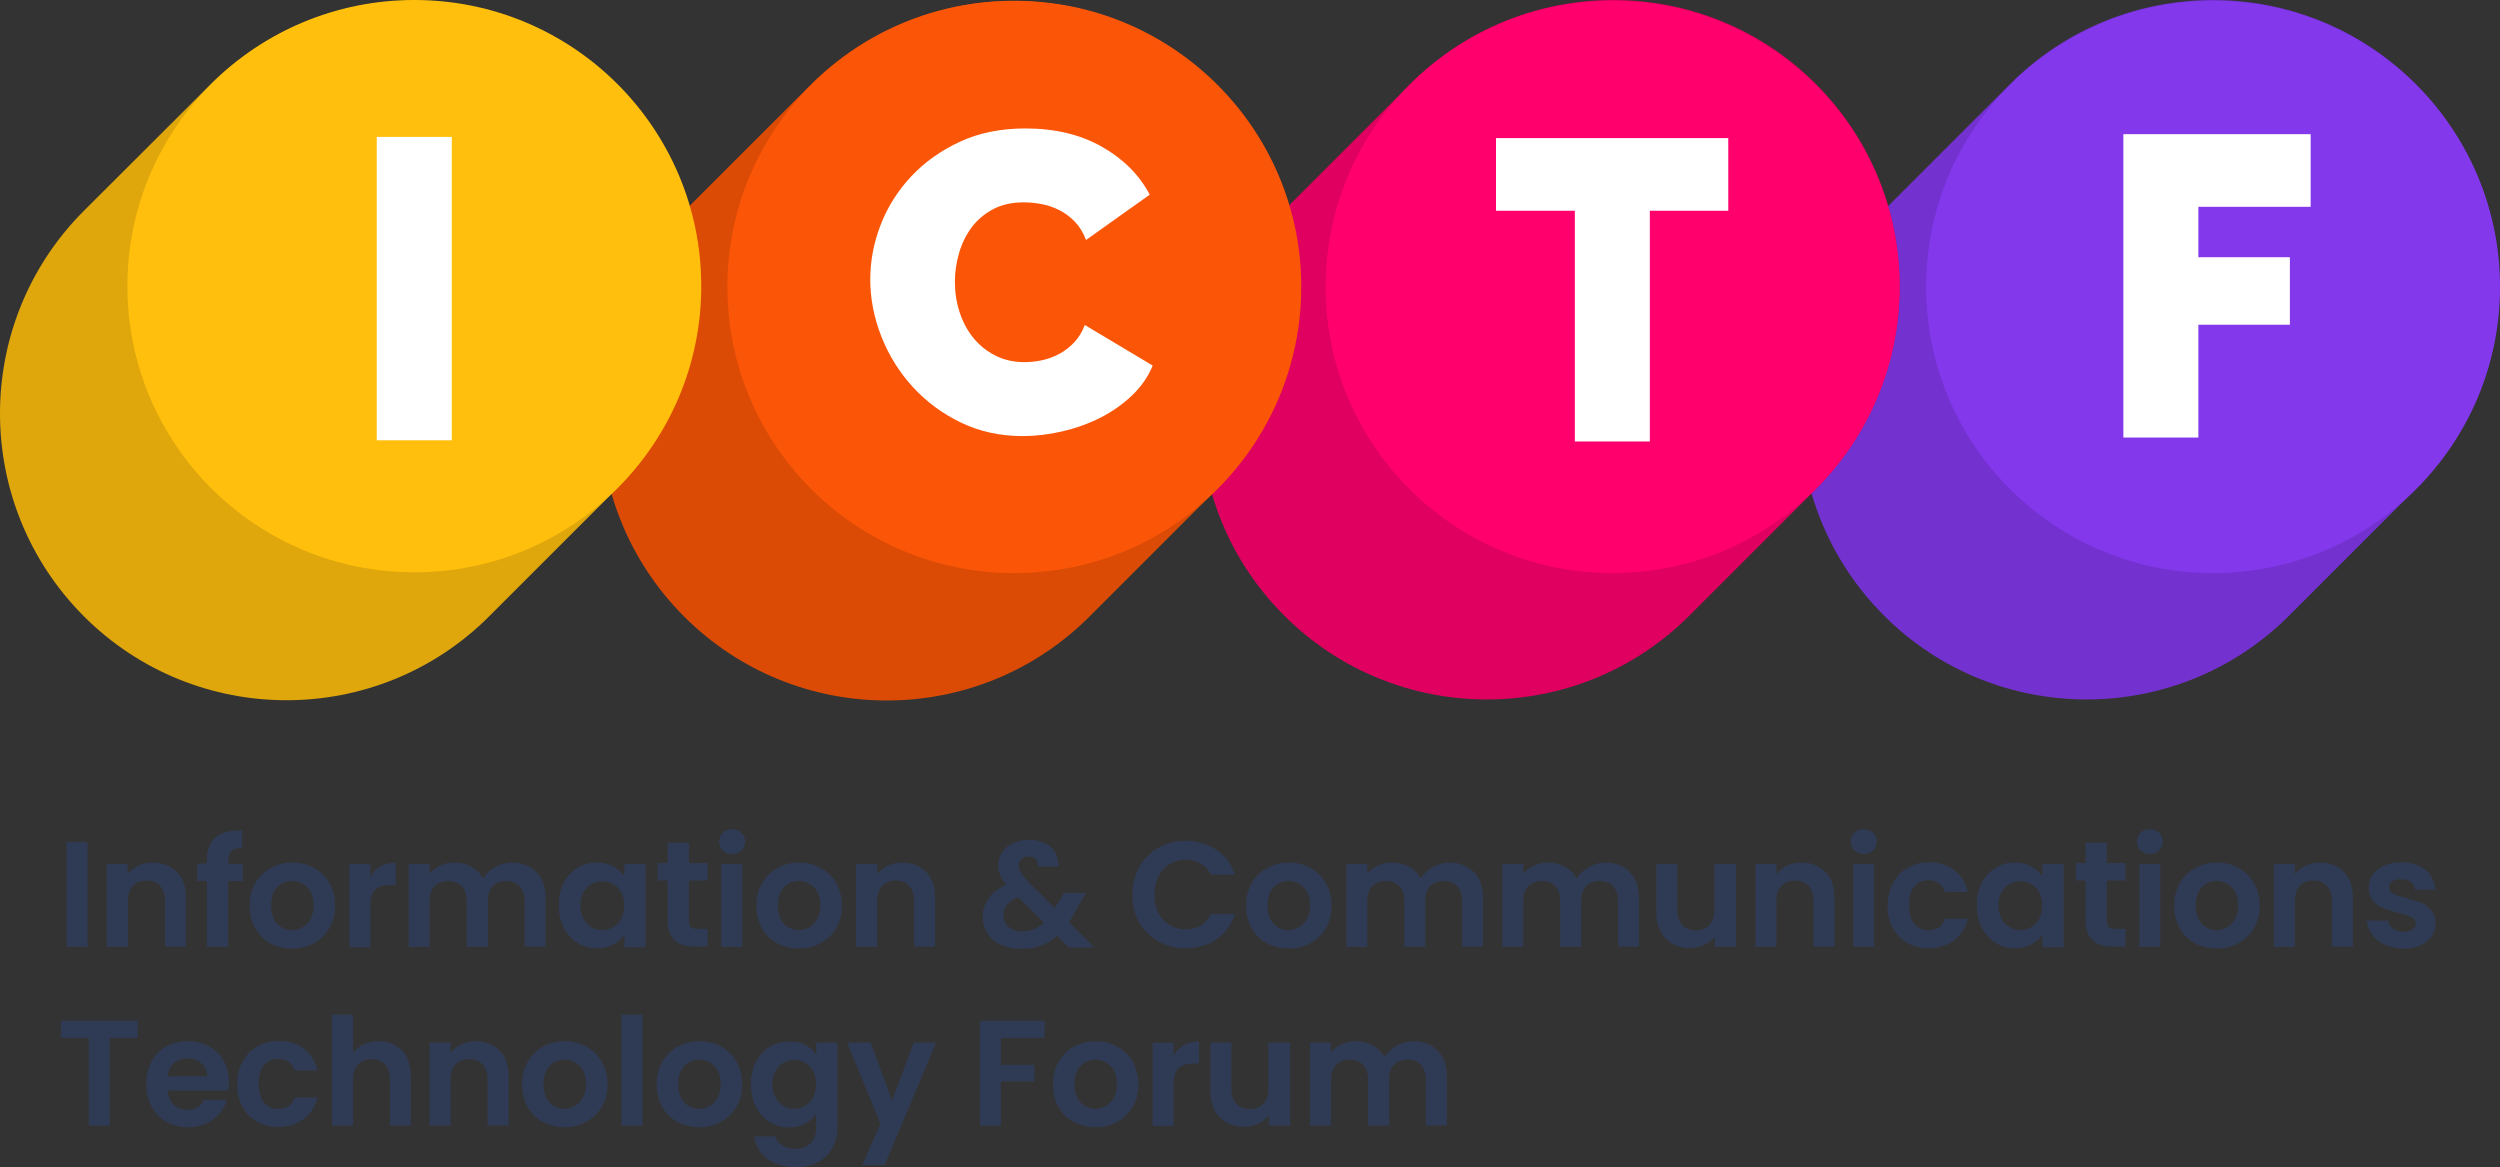 <?xml version="1.0" encoding="UTF-8"?><svg id="Layer_2" xmlns="http://www.w3.org/2000/svg" viewBox="0 0 965.4 450.7"><rect x="0" y="0" width="965.4" height="450.7" fill="#333333" stroke="none"/><defs><style>.cls-1{fill:#fb5607;}.cls-2{fill:#fff;}.cls-3{fill:#ffbf0c;}.cls-4{fill:#ff006d;}.cls-5{fill:#dc4b06;}.cls-6{fill:#df0060;}.cls-7{fill:#dfa70b;}.cls-8{fill:#2f3b55;}.cls-9{fill:#8338ec;}.cls-10{fill:#7331cf;}.cls-11{isolation:isolate;}</style></defs><g id="Layer_1-2"><path class="cls-10" d="M727.5,81.2l48.8-48.8c43.2-43.2,113.3-43.2,156.5,0h0c43.2,43.2,43.2,113.3,0,156.5l-48.8,48.8c-43.2,43.2-113.3,43.2-156.5,0h0c-43.2-43.3-43.2-113.3,0-156.5Z"/><ellipse class="cls-9" cx="854.6" cy="110.8" rx="110.8" ry="110.5"/><path class="cls-6" d="M495.9,81.2l48.8-48.8c43.2-43.2,113.3-43.2,156.5,0h0c43.2,43.2,43.2,113.3,0,156.5l-48.8,48.8c-43.2,43.2-113.3,43.2-156.5,0h0c-43.2-43.2-43.2-113.3,0-156.5Z"/><ellipse class="cls-4" cx="622.7" cy="110.8" rx="110.8" ry="110.5"/><path class="cls-5" d="M264.2,81.6l48.8-48.8c43.2-43.2,113.3-43.2,156.5,0h0c43.2,43.2,43.2,113.3,0,156.5l-48.8,48.8c-43.2,43.2-113.3,43.2-156.5,0h0c-43.2-43.2-43.2-113.3,0-156.5Z"/><ellipse class="cls-1" cx="391.7" cy="110.8" rx="110.8" ry="110.5"/><path class="cls-7" d="M32.4,81.4l48.8-48.7c43.2-43.2,113.3-43.2,156.5,0h0c43.2,43.2,43.2,113.3,0,156.5l-48.8,48.8c-43.2,43.2-113.3,43.2-156.5,0h0c-43.2-43.3-43.2-113.4,0-156.6Z"/><ellipse class="cls-3" cx="160" cy="110.5" rx="110.8" ry="110.5"/><g class="cls-11"><path class="cls-2" d="M145.49,170.02V52.87h28.96v117.15h-28.96Z"/></g><g class="cls-11"><path class="cls-2" d="M667.39,81.38h-30.29v89.1h-28.96V81.38h-30.44v-28.05h89.69v28.05Z"/></g><g class="cls-11"><path class="cls-2" d="M819.96,168.96V51.81h72.32v28.05h-43.36v19.47h35.34v26.07h-35.34v43.56h-28.96Z"/></g><g class="cls-11"><path class="cls-8" d="M33.8,325.2v40.5h-8.1v-40.5h8.1Z"/><path class="cls-8" d="M68.3,336.7c2.4,2.4,3.5,5.8,3.5,10.1v18.8h-8.1v-17.6c0-2.6-.6-4.5-1.9-5.9-1.3-1.4-3-2.1-5.2-2.1s-4,.7-5.3,2.1-1.9,3.3-1.9,5.9v17.7h-8.2v-32.1h8.1v4c1.1-1.4,2.5-2.5,4.1-3.3,1.7-.8,3.5-1.2,5.5-1.2,3.9,0,7,1.2,9.4,3.6Z"/><path class="cls-8" d="M93.7,340.2h-5.6v25.5h-8.2v-25.5h-3.7v-6.7h3.7v-1.5c0-3.9,1.1-6.8,3.4-8.7,2.2-1.9,5.6-2.7,10.2-2.6v6.8c-2,0-3.3,.3-4.1,1-.8,.7-1.2,2-1.2,3.8v1.3h5.6v6.6h-.1Z"/><path class="cls-8" d="M104.3,364.2c-2.5-1.4-4.4-3.3-5.8-5.8s-2.1-5.4-2.1-8.7,.7-6.2,2.2-8.7,3.4-4.5,5.9-5.8c2.5-1.4,5.3-2.1,8.4-2.1s5.9,.7,8.4,2.1,4.5,3.3,5.9,5.8c1.5,2.5,2.2,5.4,2.2,8.7s-.7,6.2-2.2,8.7-3.5,4.5-6,5.8c-2.5,1.4-5.4,2.1-8.5,2.1-3.2-.1-5.9-.8-8.4-2.1Zm12.5-6.1c1.3-.7,2.3-1.8,3.1-3.2,.8-1.4,1.2-3.2,1.2-5.2,0-3.1-.8-5.4-2.4-7s-3.6-2.5-5.9-2.5-4.3,.8-5.8,2.5c-1.6,1.6-2.3,4-2.3,7s.8,5.4,2.3,7,3.5,2.5,5.8,2.5c1.3,0,2.7-.4,4-1.1Z"/><path class="cls-8" d="M147,334.6c1.7-1,3.6-1.4,5.8-1.4v8.5h-2.1c-2.6,0-4.5,.6-5.8,1.8-1.3,1.2-1.9,3.3-1.9,6.3v16h-8.1v-32.1h8.1v5c1-1.8,2.3-3.2,4-4.1Z"/><path class="cls-8" d="M207.1,336.7c2.4,2.4,3.6,5.8,3.6,10.1v18.8h-8.1v-17.6c0-2.5-.6-4.4-1.9-5.8s-3-2-5.2-2-4,.7-5.2,2c-1.3,1.3-1.9,3.3-1.9,5.8v17.7h-8.2v-17.7c0-2.5-.6-4.4-1.9-5.8-1.3-1.3-3-2-5.2-2s-4,.7-5.3,2-1.9,3.3-1.9,5.8v17.7h-8.1v-32.1h8.1v3.9c1-1.4,2.4-2.4,4-3.2,1.6-.8,3.5-1.2,5.4-1.2,2.5,0,4.8,.5,6.7,1.6,2,1.1,3.5,2.6,4.6,4.6,1-1.9,2.6-3.3,4.6-4.5,2-1.1,4.1-1.7,6.5-1.7,3.8,0,7,1.2,9.4,3.6Z"/><path class="cls-8" d="M217.7,340.9c1.3-2.5,3.1-4.4,5.3-5.8s4.7-2,7.5-2c2.4,0,4.5,.5,6.3,1.5s3.2,2.2,4.3,3.7v-4.6h8.2v32.1h-8.2v-4.8c-1,1.5-2.5,2.8-4.3,3.7-1.8,1-4,1.5-6.4,1.5-2.7,0-5.2-.7-7.4-2.1s-4-3.4-5.3-5.9-1.9-5.4-1.9-8.7c0-3.2,.6-6.1,1.9-8.6Zm22.2,3.7c-.8-1.4-1.8-2.5-3.1-3.2-1.3-.8-2.7-1.1-4.2-1.1s-2.9,.4-4.2,1.1-2.3,1.8-3.1,3.2c-.8,1.4-1.2,3.1-1.2,5s.4,3.6,1.2,5.1,1.8,2.6,3.1,3.3c1.3,.8,2.7,1.2,4.1,1.2,1.5,0,2.9-.4,4.2-1.1,1.3-.8,2.4-1.8,3.1-3.2,.8-1.4,1.2-3.1,1.2-5.1,.1-2.1-.3-3.8-1.1-5.2Z"/><path class="cls-8" d="M266,340.2v15.5c0,1.1,.3,1.9,.8,2.3,.5,.5,1.4,.7,2.6,.7h3.8v6.8h-5.1c-6.8,0-10.3-3.3-10.3-10v-15.5h-3.8v-6.7h3.8v-7.9h8.2v7.9h7.2v6.7h-7.2v.2Z"/><path class="cls-8" d="M279.1,328.4c-.9-.9-1.4-2-1.4-3.4s.5-2.5,1.4-3.4,2.1-1.4,3.6-1.4c1.4,0,2.6,.5,3.6,1.4,.9,.9,1.4,2,1.4,3.4s-.5,2.5-1.4,3.4-2.1,1.4-3.6,1.4-2.7-.5-3.6-1.4Zm7.5,5.2v32.1h-8.1v-32.1h8.1Z"/><path class="cls-8" d="M300,364.2c-2.5-1.4-4.4-3.3-5.8-5.8s-2.1-5.4-2.1-8.7,.7-6.2,2.2-8.7,3.4-4.5,5.9-5.8c2.5-1.4,5.3-2.1,8.4-2.1s5.9,.7,8.4,2.1,4.5,3.3,5.9,5.8,2.2,5.4,2.2,8.7-.7,6.2-2.2,8.7-3.5,4.5-6,5.8c-2.5,1.4-5.4,2.1-8.5,2.1-3.2-.1-5.9-.8-8.4-2.1Zm12.5-6.1c1.3-.7,2.3-1.8,3.1-3.2,.8-1.4,1.2-3.2,1.2-5.2,0-3.1-.8-5.4-2.4-7s-3.6-2.5-5.9-2.5-4.3,.8-5.8,2.5c-1.6,1.6-2.3,4-2.3,7s.8,5.4,2.3,7,3.5,2.5,5.8,2.5c1.3,0,2.7-.4,4-1.1Z"/><path class="cls-8" d="M357.6,336.7c2.4,2.4,3.5,5.8,3.5,10.1v18.8h-8.1v-17.6c0-2.6-.6-4.5-1.9-5.9s-3-2.1-5.2-2.1-4,.7-5.3,2.1-1.9,3.3-1.9,5.9v17.7h-8.1v-32.1h8.1v4c1.1-1.4,2.5-2.5,4.1-3.3,1.7-.8,3.5-1.2,5.5-1.2,3.8,0,6.9,1.2,9.3,3.6Z"/><path class="cls-8" d="M412.6,365.7l-4.4-4.3c-3.8,3.4-8.3,5-13.7,5-3,0-5.6-.5-7.9-1.5s-4-2.5-5.2-4.4-1.9-4-1.9-6.5c0-2.7,.8-5.1,2.3-7.2s3.7-3.8,6.7-5.2c-1-1.3-1.8-2.5-2.3-3.7s-.7-2.4-.7-3.8c0-1.9,.5-3.5,1.5-5s2.3-2.7,4.1-3.5c1.8-.8,3.9-1.3,6.3-1.3s4.5,.5,6.3,1.4,3,2.2,3.9,3.7,1.2,3.3,1.1,5.2h-7.9c0-1.3-.3-2.3-.9-2.9-.7-.7-1.5-1-2.7-1-1.1,0-2,.3-2.7,1-.7,.6-1.1,1.5-1.1,2.5s.3,1.9,.9,2.9c.6,.9,1.5,2.1,2.8,3.5l10.2,10.1c.1-.1,.1-.2,.2-.2,0-.1,.1-.2,.1-.2l3.3-5.5h8.5l-4.1,7.1c-.8,1.5-1.6,2.9-2.5,4.3l9.8,9.7h-10v-.2Zm-9.5-9.4l-10-9.9c-3.8,1.7-5.6,4-5.6,7.1,0,1.7,.7,3.2,2,4.4s3.1,1.8,5.2,1.8c3.2,0,6-1.1,8.4-3.4Z"/><path class="cls-8" d="M440,334.7c1.8-3.2,4.3-5.6,7.4-7.4s6.6-2.6,10.5-2.6c4.5,0,8.5,1.2,11.9,3.5s5.8,5.5,7.1,9.6h-9.3c-.9-1.9-2.2-3.4-3.9-4.3-1.7-1-3.6-1.5-5.8-1.5-2.4,0-4.5,.6-6.3,1.7s-3.3,2.7-4.3,4.7-1.5,4.4-1.5,7.1,.5,5,1.5,7,2.5,3.6,4.3,4.7,3.9,1.7,6.3,1.7c2.2,0,4.1-.5,5.8-1.5s3-2.4,3.9-4.4h9.3c-1.4,4.1-3.7,7.4-7.1,9.7-3.4,2.3-7.4,3.5-11.9,3.5-3.9,0-7.4-.9-10.5-2.6-3.1-1.8-5.6-4.2-7.4-7.3-1.8-3.1-2.7-6.7-2.7-10.7s.9-7.7,2.7-10.9Z"/><path class="cls-8" d="M489.1,364.2c-2.5-1.4-4.4-3.3-5.8-5.8s-2.1-5.4-2.1-8.7,.7-6.2,2.2-8.7c1.4-2.5,3.4-4.5,5.9-5.8,2.5-1.4,5.3-2.1,8.4-2.1s5.9,.7,8.4,2.1,4.5,3.3,5.9,5.8c1.4,2.5,2.2,5.4,2.2,8.7s-.7,6.2-2.2,8.7-3.5,4.5-6,5.8c-2.5,1.4-5.4,2.1-8.5,2.1-3.1-.1-5.9-.8-8.4-2.1Zm12.5-6.1c1.3-.7,2.3-1.8,3.1-3.2s1.2-3.2,1.2-5.2c0-3.1-.8-5.4-2.4-7s-3.6-2.5-5.9-2.5-4.3,.8-5.8,2.5c-1.6,1.6-2.3,4-2.3,7s.8,5.4,2.3,7,3.5,2.5,5.8,2.5c1.3,0,2.7-.4,4-1.1Z"/><path class="cls-8" d="M569.1,336.7c2.4,2.4,3.6,5.8,3.6,10.1v18.8h-8.1v-17.6c0-2.5-.6-4.4-1.9-5.8s-3-2-5.2-2-4,.7-5.2,2c-1.3,1.3-1.9,3.3-1.9,5.8v17.7h-8.1v-17.7c0-2.5-.6-4.4-1.9-5.8-1.3-1.3-3-2-5.2-2s-4,.7-5.3,2-1.9,3.3-1.9,5.8v17.7h-8.1v-32.1h8.1v3.9c1-1.4,2.4-2.4,4-3.2,1.6-.8,3.5-1.2,5.4-1.2,2.5,0,4.8,.5,6.7,1.6,2,1.1,3.5,2.6,4.6,4.6,1-1.9,2.6-3.3,4.6-4.5,2-1.1,4.1-1.7,6.5-1.7,3.7,0,6.8,1.2,9.3,3.6Z"/><path class="cls-8" d="M629.3,336.7c2.4,2.4,3.6,5.8,3.6,10.1v18.8h-8.1v-17.6c0-2.5-.6-4.4-1.9-5.8s-3-2-5.2-2-4,.7-5.2,2c-1.3,1.3-1.9,3.3-1.9,5.8v17.7h-8.1v-17.7c0-2.5-.6-4.4-1.9-5.8-1.3-1.3-3-2-5.2-2s-4,.7-5.3,2-1.9,3.3-1.9,5.8v17.7h-8.1v-32.1h8.1v3.9c1-1.4,2.4-2.4,4-3.2,1.6-.8,3.5-1.2,5.4-1.2,2.5,0,4.8,.5,6.7,1.6,2,1.1,3.5,2.6,4.6,4.6,1-1.9,2.6-3.3,4.6-4.5,2-1.1,4.1-1.7,6.5-1.7,3.7,0,6.9,1.2,9.3,3.6Z"/><path class="cls-8" d="M670.4,333.6v32.1h-8.2v-4.1c-1,1.4-2.4,2.5-4.1,3.3-1.7,.8-3.5,1.2-5.5,1.2-2.5,0-4.7-.5-6.7-1.6-1.9-1.1-3.5-2.6-4.6-4.7s-1.7-4.5-1.7-7.4v-18.8h8.1v17.7c0,2.6,.6,4.5,1.9,5.9,1.3,1.4,3,2.1,5.2,2.1s4-.7,5.3-2.1,1.9-3.3,1.9-5.9v-17.7h8.4Z"/><path class="cls-8" d="M704.9,336.7c2.4,2.4,3.5,5.8,3.5,10.1v18.8h-8.1v-17.6c0-2.6-.6-4.5-1.9-5.9-1.3-1.4-3-2.1-5.2-2.1s-4,.7-5.3,2.1-1.9,3.3-1.9,5.9v17.7h-8.1v-32.1h8.1v4c1.1-1.4,2.5-2.5,4.1-3.3,1.7-.8,3.5-1.2,5.5-1.2,3.8,0,6.9,1.2,9.3,3.6Z"/><path class="cls-8" d="M716.1,328.4c-.9-.9-1.4-2-1.4-3.4s.5-2.5,1.4-3.4,2.1-1.4,3.6-1.4c1.4,0,2.6,.5,3.6,1.4,.9,.9,1.4,2,1.4,3.4s-.5,2.5-1.4,3.4-2.1,1.4-3.6,1.4-2.7-.5-3.6-1.4Zm7.6,5.2v32.1h-8.1v-32.1h8.1Z"/><path class="cls-8" d="M731,340.9c1.4-2.5,3.2-4.4,5.6-5.8,2.4-1.4,5.1-2.1,8.2-2.1,4,0,7.3,1,9.9,3,2.6,2,4.4,4.8,5.2,8.4h-8.8c-.5-1.4-1.2-2.5-2.3-3.3s-2.5-1.2-4.1-1.2c-2.3,0-4.2,.8-5.5,2.5-1.4,1.7-2,4.1-2,7.2s.7,5.4,2,7.1c1.4,1.7,3.2,2.5,5.5,2.5,3.3,0,5.4-1.5,6.4-4.4h8.8c-.9,3.5-2.6,6.2-5.3,8.3-2.6,2-5.9,3.1-9.9,3.1-3.1,0-5.8-.7-8.2-2.1s-4.3-3.3-5.6-5.8c-1.4-2.5-2-5.4-2-8.7,.1-3.3,.8-6.2,2.1-8.7Z"/><path class="cls-8" d="M765.3,340.9c1.3-2.5,3.1-4.4,5.3-5.8s4.7-2,7.5-2c2.4,0,4.5,.5,6.3,1.5s3.2,2.2,4.3,3.7v-4.6h8.2v32.1h-8.2v-4.8c-1,1.5-2.5,2.8-4.3,3.7-1.8,1-4,1.5-6.4,1.5-2.7,0-5.2-.7-7.4-2.1s-4-3.4-5.3-5.9-1.9-5.4-1.9-8.7c-.1-3.2,.6-6.1,1.9-8.6Zm22.2,3.7c-.8-1.4-1.8-2.5-3.1-3.2-1.3-.8-2.7-1.1-4.2-1.1s-2.9,.4-4.2,1.1-2.3,1.8-3.1,3.2c-.8,1.4-1.2,3.1-1.2,5s.4,3.6,1.2,5.1,1.8,2.6,3.1,3.3c1.3,.8,2.7,1.2,4.1,1.2,1.5,0,2.9-.4,4.2-1.1,1.3-.8,2.4-1.8,3.1-3.2,.8-1.4,1.2-3.1,1.2-5.1,0-2.1-.4-3.8-1.1-5.2Z"/><path class="cls-8" d="M813.6,340.2v15.5c0,1.1,.3,1.9,.8,2.3,.5,.5,1.4,.7,2.6,.7h3.8v6.8h-5.1c-6.8,0-10.3-3.3-10.3-10v-15.5h-3.8v-6.7h3.8v-7.9h8.2v7.9h7.2v6.7h-7.2v.2Z"/><path class="cls-8" d="M826.6,328.4c-.9-.9-1.4-2-1.4-3.4s.5-2.5,1.4-3.4,2.1-1.4,3.6-1.4c1.4,0,2.6,.5,3.6,1.4,.9,.9,1.4,2,1.4,3.4s-.5,2.5-1.4,3.4-2.1,1.4-3.6,1.4c-1.4,0-2.6-.5-3.6-1.4Zm7.6,5.2v32.1h-8.1v-32.1h8.1Z"/><path class="cls-8" d="M847.5,364.2c-2.5-1.4-4.4-3.3-5.8-5.8-1.4-2.5-2.1-5.4-2.1-8.7s.7-6.2,2.2-8.7c1.4-2.5,3.4-4.5,5.9-5.8,2.5-1.4,5.3-2.1,8.4-2.1s5.9,.7,8.4,2.1,4.5,3.3,5.9,5.8,2.2,5.4,2.2,8.7-.7,6.2-2.2,8.7-3.5,4.5-6,5.8c-2.5,1.4-5.4,2.1-8.5,2.1-3.1-.1-5.9-.8-8.4-2.1Zm12.5-6.1c1.3-.7,2.3-1.8,3.1-3.2s1.2-3.2,1.2-5.2c0-3.1-.8-5.4-2.4-7-1.6-1.6-3.6-2.5-5.9-2.5s-4.3,.8-5.8,2.5c-1.6,1.6-2.3,4-2.3,7s.8,5.4,2.3,7,3.5,2.5,5.8,2.5c1.4,0,2.8-.4,4-1.1Z"/><path class="cls-8" d="M905.1,336.7c2.4,2.4,3.5,5.8,3.5,10.1v18.8h-8.1v-17.6c0-2.6-.6-4.5-1.9-5.9-1.3-1.4-3-2.1-5.2-2.1s-4,.7-5.3,2.1-1.9,3.3-1.9,5.9v17.7h-8.1v-32.1h8.1v4c1.1-1.4,2.5-2.5,4.1-3.3,1.7-.8,3.5-1.2,5.5-1.2,3.9,0,7,1.2,9.3,3.6Z"/><path class="cls-8" d="M921,364.8c-2.1-.9-3.7-2.2-5-3.9-1.2-1.6-1.9-3.4-2-5.4h8.2c.2,1.2,.8,2.3,1.8,3.1,1.1,.8,2.4,1.2,4,1.2,1.5,0,2.8-.3,3.6-.9,.9-.6,1.3-1.4,1.3-2.4s-.5-1.8-1.6-2.3-2.8-1.1-5.1-1.7c-2.4-.6-4.4-1.2-5.9-1.8-1.5-.6-2.8-1.6-3.9-2.8-1.1-1.3-1.7-3-1.7-5.2,0-1.8,.5-3.4,1.5-4.9s2.5-2.6,4.4-3.5,4.2-1.3,6.8-1.3c3.8,0,6.9,1,9.2,2.9s3.5,4.5,3.8,7.7h-7.8c-.1-1.3-.6-2.3-1.6-3-.9-.8-2.2-1.1-3.8-1.1-1.5,0-2.6,.3-3.4,.8-.8,.5-1.2,1.3-1.2,2.3,0,1.1,.5,1.9,1.6,2.5s2.8,1.1,5,1.7c2.3,.6,4.2,1.2,5.7,1.8,1.5,.6,2.8,1.6,3.9,2.9,1.1,1.3,1.7,3,1.7,5.1,0,1.9-.5,3.5-1.5,5s-2.5,2.6-4.4,3.5-4.1,1.2-6.7,1.2c-2.4-.1-4.8-.5-6.9-1.5Z"/></g><g class="cls-11"><path class="cls-8" d="M53.2,394.2v6.6h-10.8v33.9h-8.1v-33.9h-10.8v-6.6h29.7Z"/><path class="cls-8" d="M88.2,421.1h-23.5c.2,2.3,1,4.1,2.4,5.5,1.4,1.3,3.2,2,5.3,2,3,0,5.2-1.3,6.4-3.9h8.8c-.9,3.1-2.7,5.6-5.3,7.6-2.6,2-5.9,3-9.7,3-3.1,0-5.9-.7-8.3-2.1-2.5-1.4-4.4-3.3-5.7-5.8-1.4-2.5-2.1-5.4-2.1-8.7s.7-6.2,2-8.8c1.4-2.5,3.2-4.4,5.7-5.8,2.4-1.4,5.2-2,8.4-2s5.8,.7,8.2,2c2.4,1.3,4.3,3.2,5.6,5.6,1.3,2.4,2,5.2,2,8.3,0,1.1-.1,2.2-.2,3.1Zm-8.2-5.5c0-2.1-.8-3.8-2.3-5-1.5-1.3-3.3-1.9-5.4-1.9s-3.7,.6-5.1,1.8c-1.4,1.2-2.2,2.9-2.5,5.1h15.3Z"/><path class="cls-8" d="M93.7,409.9c1.4-2.5,3.2-4.4,5.6-5.8s5.1-2.1,8.2-2.1c4,0,7.3,1,9.9,3s4.4,4.8,5.2,8.4h-8.8c-.5-1.4-1.2-2.5-2.3-3.3-1.1-.8-2.5-1.2-4.1-1.2-2.3,0-4.2,.8-5.5,2.5-1.4,1.7-2,4.1-2,7.2s.7,5.4,2,7.1c1.4,1.7,3.2,2.5,5.5,2.5,3.3,0,5.4-1.5,6.4-4.4h8.8c-.9,3.5-2.6,6.2-5.3,8.3-2.6,2-5.9,3.1-9.9,3.1-3.1,0-5.8-.7-8.2-2.1-2.4-1.4-4.3-3.3-5.6-5.8-1.4-2.5-2-5.4-2-8.7,0-3.3,.7-6.2,2.1-8.7Z"/><path class="cls-8" d="M152.7,403.7c1.9,1.1,3.4,2.6,4.4,4.7s1.6,4.6,1.6,7.5v18.8h-8.1v-17.7c0-2.6-.6-4.5-1.9-5.9-1.3-1.4-3-2.1-5.2-2.1s-4,.7-5.3,2.1-1.9,3.3-1.9,5.9v17.7h-8.1v-42.9h8.1v14.8c1-1.4,2.4-2.5,4.2-3.3,1.7-.8,3.7-1.2,5.8-1.2,2.3,0,4.5,.5,6.4,1.6Z"/><path class="cls-8" d="M192.9,405.7c2.4,2.4,3.5,5.8,3.5,10.1v18.8h-8.1v-17.6c0-2.6-.6-4.5-1.9-5.9-1.3-1.4-3-2.1-5.2-2.1s-4,.7-5.3,2.1-1.9,3.3-1.9,5.9v17.7h-8.1v-32.1h8.1v4c1.1-1.4,2.5-2.5,4.1-3.3,1.7-.8,3.5-1.2,5.5-1.2,3.9,0,7,1.2,9.3,3.6Z"/><path class="cls-8" d="M209.5,433.2c-2.5-1.4-4.4-3.3-5.8-5.8-1.4-2.5-2.1-5.4-2.1-8.7s.7-6.2,2.2-8.7,3.4-4.5,5.9-5.8c2.5-1.4,5.3-2.1,8.4-2.1s5.9,.7,8.4,2.1,4.5,3.3,5.9,5.8c1.5,2.5,2.2,5.4,2.2,8.7s-.7,6.2-2.2,8.7-3.5,4.5-6,5.8c-2.5,1.4-5.4,2.1-8.5,2.1-3.1-.1-5.9-.8-8.4-2.1Zm12.5-6.1c1.3-.7,2.3-1.8,3.1-3.2,.8-1.4,1.2-3.2,1.2-5.2,0-3.1-.8-5.4-2.4-7-1.6-1.6-3.6-2.5-5.9-2.5s-4.3,.8-5.8,2.5c-1.6,1.6-2.3,4-2.3,7s.8,5.4,2.3,7,3.5,2.5,5.8,2.5c1.3,0,2.7-.4,4-1.1Z"/><path class="cls-8" d="M248.1,391.8v42.9h-8.1v-42.9h8.1Z"/><path class="cls-8" d="M261.5,433.2c-2.5-1.4-4.4-3.3-5.8-5.8-1.4-2.5-2.1-5.4-2.1-8.7s.7-6.2,2.2-8.7,3.4-4.5,5.9-5.8c2.5-1.4,5.3-2.1,8.4-2.1s5.9,.7,8.4,2.1,4.5,3.3,5.9,5.8c1.5,2.5,2.2,5.4,2.2,8.7s-.7,6.2-2.2,8.7-3.5,4.5-6,5.8c-2.5,1.4-5.4,2.1-8.5,2.1-3.2-.1-6-.8-8.4-2.1Zm12.5-6.1c1.3-.7,2.3-1.8,3.1-3.2,.8-1.4,1.2-3.2,1.2-5.2,0-3.1-.8-5.4-2.4-7s-3.6-2.5-5.9-2.5-4.3,.8-5.8,2.5c-1.6,1.6-2.3,4-2.3,7s.8,5.4,2.3,7,3.5,2.5,5.8,2.5c1.3,0,2.7-.4,4-1.1Z"/><path class="cls-8" d="M310.9,403.5c1.8,.9,3.2,2.2,4.3,3.7v-4.6h8.2v32.4c0,3-.6,5.6-1.8,8-1.2,2.3-3,4.2-5.4,5.6s-5.3,2.1-8.7,2.1c-4.6,0-8.3-1.1-11.2-3.2-2.9-2.1-4.6-5-5-8.7h8.1c.4,1.5,1.3,2.6,2.8,3.5,1.4,.9,3.1,1.3,5.1,1.3,2.4,0,4.3-.7,5.7-2.1,1.5-1.4,2.2-3.5,2.2-6.4v-5c-1,1.5-2.5,2.8-4.3,3.8s-3.9,1.5-6.3,1.5c-2.7,0-5.2-.7-7.4-2.1-2.2-1.4-4-3.4-5.3-5.9s-1.9-5.4-1.9-8.7,.6-6.1,1.9-8.6,3.1-4.4,5.3-5.8c2.2-1.4,4.7-2,7.5-2,2.3-.2,4.4,.2,6.2,1.2Zm3.1,10.1c-.8-1.4-1.8-2.5-3.1-3.2-1.3-.8-2.7-1.1-4.2-1.1s-2.9,.4-4.2,1.1c-1.3,.7-2.3,1.8-3.1,3.2-.8,1.4-1.2,3.1-1.2,5s.4,3.6,1.2,5.1c.8,1.5,1.8,2.6,3.1,3.3,1.3,.8,2.7,1.2,4.1,1.2,1.5,0,2.9-.4,4.2-1.1,1.3-.8,2.4-1.8,3.1-3.2,.8-1.4,1.2-3.1,1.2-5.1,.1-2.1-.3-3.8-1.1-5.2Z"/><path class="cls-8" d="M361.5,402.6l-19.9,47.3h-8.6l7-16-12.9-31.3h9.1l8.3,22.4,8.4-22.4h8.6Z"/><path class="cls-8" d="M403.4,394.2v6.6h-16.9v10.4h12.9v6.4h-12.9v17.1h-8.1v-40.5h25Z"/><path class="cls-8" d="M414.5,433.2c-2.5-1.4-4.4-3.3-5.8-5.8s-2.1-5.4-2.1-8.7,.7-6.2,2.2-8.7c1.4-2.5,3.4-4.5,5.9-5.8,2.5-1.4,5.3-2.1,8.4-2.1s5.9,.7,8.4,2.1,4.5,3.3,5.9,5.8,2.2,5.4,2.2,8.7-.7,6.2-2.2,8.7-3.5,4.5-6,5.8c-2.5,1.4-5.4,2.1-8.5,2.1-3.1-.1-5.9-.8-8.4-2.1Zm12.5-6.1c1.3-.7,2.3-1.8,3.1-3.2s1.2-3.2,1.2-5.2c0-3.1-.8-5.4-2.4-7s-3.6-2.5-5.9-2.5-4.3,.8-5.8,2.5c-1.6,1.6-2.3,4-2.3,7s.8,5.4,2.3,7,3.5,2.5,5.8,2.5c1.3,0,2.7-.4,4-1.1Z"/><path class="cls-8" d="M457.2,403.6c1.7-1,3.6-1.4,5.8-1.4v8.5h-2.1c-2.6,0-4.5,.6-5.8,1.8-1.3,1.2-1.9,3.3-1.9,6.3v16h-8.1v-32.1h8.1v5c1-1.8,2.4-3.2,4-4.1Z"/><path class="cls-8" d="M498.2,402.6v32.1h-8.2v-4.1c-1,1.4-2.4,2.5-4.1,3.3s-3.5,1.2-5.5,1.2c-2.5,0-4.7-.5-6.7-1.6-1.9-1.1-3.5-2.6-4.6-4.7s-1.7-4.5-1.7-7.4v-18.8h8.1v17.7c0,2.6,.6,4.5,1.9,5.9s3,2.1,5.2,2.1,4-.7,5.3-2.1,1.9-3.3,1.9-5.9v-17.7h8.4Z"/><path class="cls-8" d="M555.1,405.7c2.4,2.4,3.6,5.8,3.6,10.1v18.8h-8.1v-17.6c0-2.5-.6-4.4-1.9-5.8s-3-2-5.2-2-4,.7-5.2,2c-1.3,1.3-1.9,3.3-1.9,5.8v17.7h-8.1v-17.7c0-2.5-.6-4.4-1.9-5.8-1.3-1.3-3-2-5.2-2s-4,.7-5.3,2-1.9,3.3-1.9,5.8v17.7h-8.1v-32.1h8.1v3.9c1-1.4,2.4-2.4,4-3.2,1.6-.8,3.5-1.2,5.4-1.2,2.5,0,4.8,.5,6.7,1.6,2,1.1,3.5,2.6,4.6,4.6,1-1.9,2.6-3.3,4.6-4.5,2-1.1,4.1-1.7,6.5-1.7,3.7,0,6.9,1.2,9.3,3.6Z"/></g><g class="cls-11"><path class="cls-2" d="M336.07,107.85c0-7.15,1.35-14.19,4.04-21.12,2.69-6.93,6.63-13.14,11.8-18.65,5.17-5.5,11.44-9.95,18.81-13.37,7.37-3.41,15.78-5.11,25.25-5.11,11.33,0,21.15,2.34,29.45,7.01,8.3,4.68,14.49,10.86,18.56,18.56l-24.58,17.49c-1.1-2.86-2.56-5.22-4.37-7.09-1.81-1.87-3.82-3.35-6.02-4.46-2.2-1.1-4.48-1.87-6.85-2.31-2.37-.44-4.65-.66-6.85-.66-4.62,0-8.61,.91-11.96,2.72-3.36,1.82-6.11,4.18-8.25,7.1-2.15,2.92-3.74,6.22-4.79,9.9-1.05,3.69-1.57,7.34-1.57,10.97,0,4.07,.6,7.98,1.82,11.71,1.21,3.74,2.97,7.04,5.28,9.9,2.31,2.86,5.14,5.14,8.5,6.85,3.35,1.71,7.12,2.56,11.3,2.56,2.2,0,4.46-.25,6.77-.74,2.31-.5,4.54-1.32,6.68-2.47,2.14-1.16,4.07-2.64,5.77-4.46,1.7-1.82,3.05-4.04,4.04-6.68l26.23,15.67c-1.76,4.29-4.43,8.14-8,11.55-3.58,3.41-7.65,6.27-12.21,8.58-4.57,2.31-9.46,4.07-14.69,5.28-5.23,1.21-10.31,1.82-15.26,1.82-8.69,0-16.64-1.73-23.84-5.2-7.21-3.47-13.42-8.06-18.65-13.78-5.23-5.72-9.27-12.21-12.13-19.47-2.86-7.26-4.29-14.63-4.29-22.11Z"/></g></g></svg>